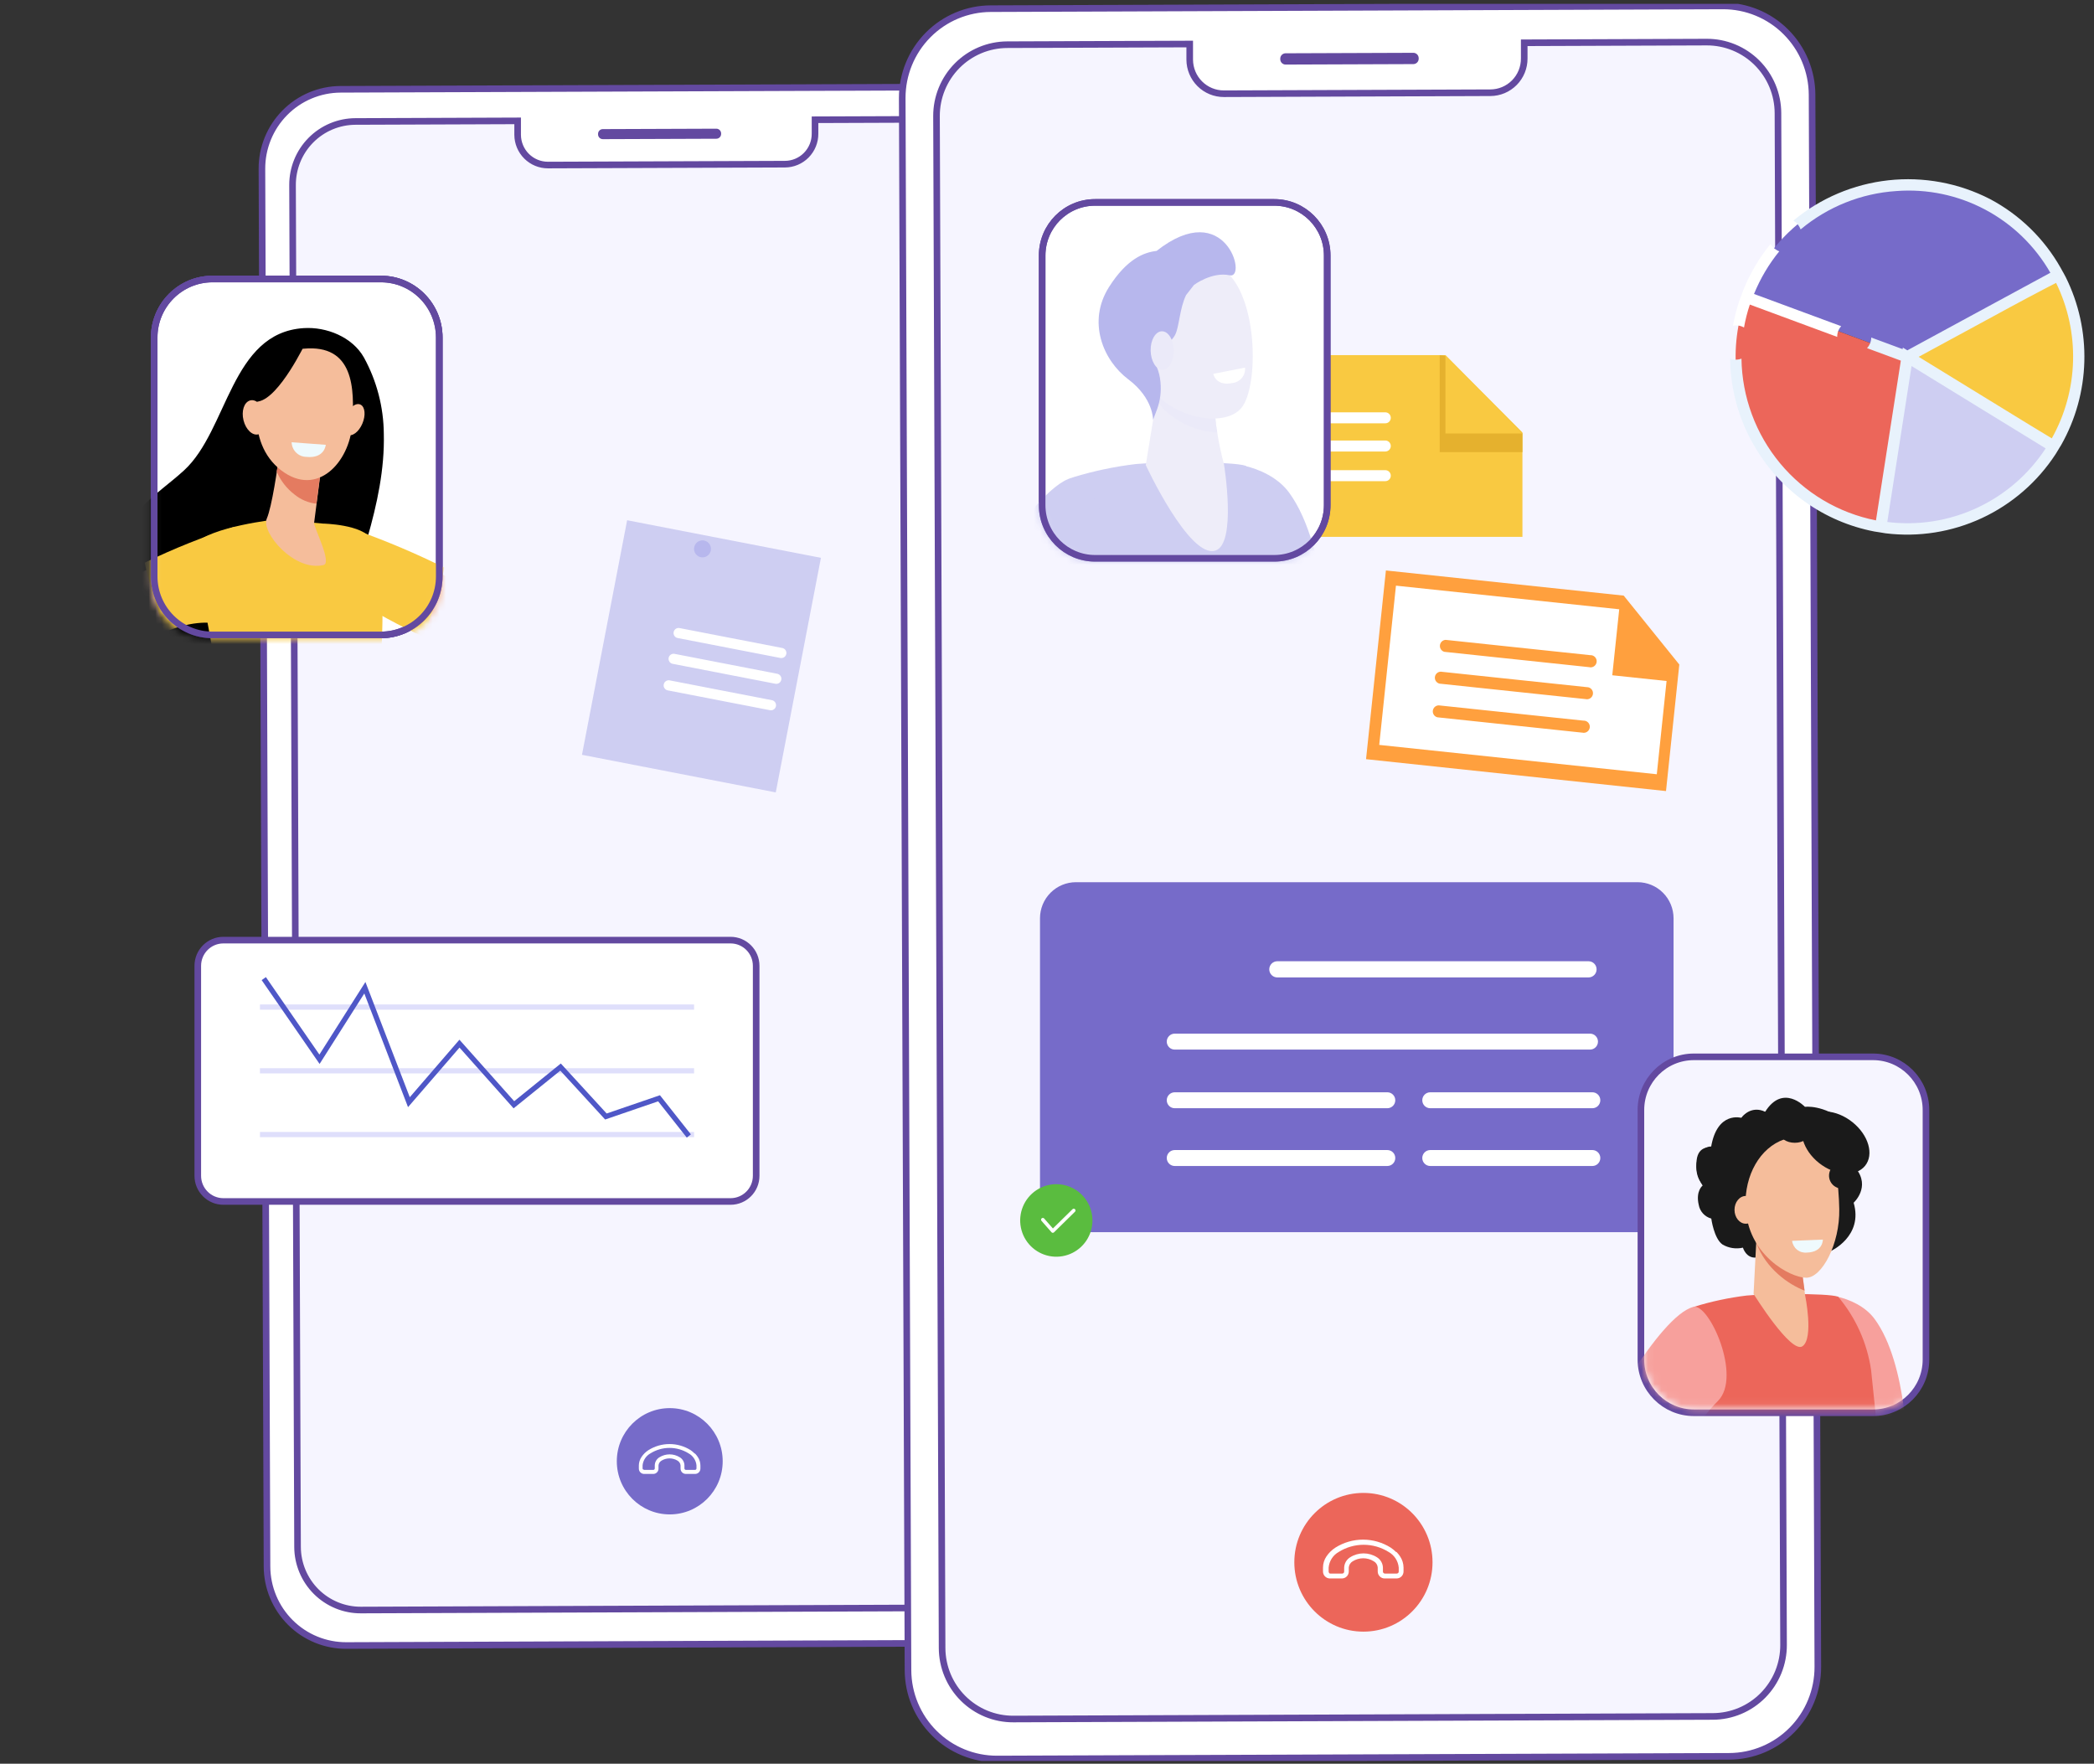 <svg width="317" height="267" viewBox="0 0 317 267" fill="none" xmlns="http://www.w3.org/2000/svg">
<rect x="0" y="0" width="317" height="267" fill="#333333" stroke="none"/>
<g clip-path="url(#clip0)">
<path d="M52.445 249.104L150.965 248.736C152.537 248.73 154.093 248.413 155.543 247.804C156.994 247.194 158.31 246.303 159.417 245.182C160.524 244.061 161.399 242.731 161.994 241.27C162.588 239.809 162.889 238.245 162.881 236.666L162.105 25.118C162.1 23.54 161.784 21.978 161.177 20.522C160.569 19.066 159.681 17.745 158.565 16.634C157.448 15.523 156.124 14.644 154.668 14.047C153.212 13.451 151.653 13.148 150.081 13.157L51.562 13.519C49.99 13.525 48.434 13.843 46.985 14.453C45.535 15.063 44.22 15.954 43.114 17.075C42.007 18.196 41.132 19.525 40.538 20.986C39.944 22.447 39.643 24.011 39.652 25.588L40.421 237.143C40.427 238.721 40.744 240.282 41.351 241.738C41.959 243.193 42.847 244.514 43.964 245.625C45.08 246.736 46.404 247.615 47.859 248.212C49.315 248.809 50.873 249.112 52.445 249.104Z" fill="white" stroke="#6349A0" stroke-miterlimit="10"/>
<path d="M53.81 18.389L78.363 18.298V20.41C78.37 21.628 78.857 22.793 79.718 23.651C80.579 24.508 81.743 24.988 82.956 24.985L118.824 24.852C119.425 24.851 120.02 24.73 120.575 24.497C121.129 24.265 121.633 23.924 122.056 23.496C122.479 23.068 122.814 22.56 123.042 22.001C123.269 21.443 123.385 20.845 123.382 20.242V18.129L147.941 18.039C150.474 18.031 152.907 19.032 154.705 20.824C156.503 22.615 157.519 25.049 157.53 27.592L158.282 233.727C158.29 234.989 158.051 236.24 157.577 237.409C157.103 238.578 156.404 239.641 155.52 240.538C154.636 241.435 153.584 242.148 152.425 242.636C151.265 243.124 150.022 243.378 148.764 243.383L54.628 243.733C52.095 243.741 49.663 242.739 47.866 240.948C46.069 239.156 45.054 236.722 45.044 234.18L44.287 28.038C44.279 26.777 44.519 25.526 44.994 24.357C45.468 23.189 46.168 22.126 47.053 21.23C47.938 20.333 48.99 19.621 50.15 19.133C51.309 18.646 52.553 18.393 53.81 18.389Z" fill="#F6F5FF" stroke="#6349A0" stroke-miterlimit="10"/>
<path d="M108.442 19.481L91.254 19.544C90.856 19.546 90.534 19.871 90.535 20.271L90.536 20.343C90.537 20.743 90.861 21.066 91.26 21.065L108.448 21.002C108.846 21 109.168 20.675 109.167 20.275L109.167 20.203C109.165 19.803 108.841 19.48 108.442 19.481Z" fill="#6349A0"/>
<path d="M150.959 266.285L261.785 265.88C265.353 265.866 268.77 264.43 271.283 261.889C273.797 259.347 275.203 255.908 275.192 252.326L274.32 14.352C274.306 10.771 272.876 7.342 270.343 4.82C267.811 2.297 264.385 0.887 260.817 0.9L149.991 1.311C146.424 1.323 143.007 2.758 140.493 5.298C137.979 7.839 136.573 11.278 136.584 14.859L137.456 252.845C137.472 256.425 138.903 259.851 141.435 262.371C143.967 264.892 147.393 266.299 150.959 266.285Z" fill="white" stroke="#6349A0" stroke-miterlimit="10"/>
<path d="M152.48 6.766L180.105 6.664V9.041C180.113 10.41 180.661 11.72 181.629 12.685C182.597 13.65 183.906 14.191 185.27 14.189L225.623 14.038C226.298 14.036 226.967 13.9 227.59 13.638C228.213 13.376 228.778 12.993 229.254 12.512C229.73 12.03 230.107 11.46 230.362 10.832C230.618 10.204 230.748 9.532 230.745 8.854V6.476L258.37 6.374C259.782 6.368 261.18 6.642 262.486 7.179C263.792 7.716 264.98 8.507 265.982 9.505C266.983 10.503 267.779 11.689 268.324 12.996C268.868 14.303 269.151 15.705 269.156 17.122L270.004 249.013C270.009 250.43 269.737 251.834 269.202 253.145C268.666 254.456 267.879 255.648 266.885 256.653C265.89 257.659 264.708 258.458 263.406 259.004C262.104 259.551 260.708 259.835 259.296 259.84L153.406 260.232C151.994 260.238 150.596 259.964 149.29 259.427C147.984 258.889 146.796 258.099 145.795 257.101C144.793 256.103 143.997 254.917 143.452 253.61C142.908 252.303 142.625 250.901 142.62 249.484L141.773 17.593C141.767 16.176 142.04 14.772 142.575 13.461C143.11 12.15 143.897 10.958 144.892 9.952C145.886 8.947 147.068 8.148 148.37 7.601C149.672 7.055 151.069 6.771 152.48 6.766Z" fill="#F6F5FF" stroke="#6349A0" stroke-miterlimit="10"/>
<path d="M213.954 7.995L194.619 8.066C194.171 8.068 193.809 8.434 193.811 8.884L193.811 8.962C193.813 9.412 194.177 9.776 194.626 9.774L213.96 9.703C214.408 9.701 214.77 9.335 214.769 8.885L214.768 8.807C214.767 8.357 214.402 7.993 213.954 7.995Z" fill="#6349A0"/>
<path d="M101.39 229.256C105.816 229.256 109.404 225.654 109.404 221.211C109.404 216.769 105.816 213.167 101.39 213.167C96.963 213.167 93.376 216.769 93.376 221.211C93.376 225.654 96.963 229.256 101.39 229.256Z" fill="#766BC9"/>
<path d="M97.398 222.454C97.418 222.475 97.442 222.492 97.469 222.503C97.496 222.515 97.525 222.52 97.554 222.52H98.901C98.959 222.519 99.015 222.495 99.056 222.453C99.098 222.412 99.122 222.356 99.123 222.297V221.82C99.13 221.577 99.197 221.339 99.319 221.128C99.441 220.917 99.613 220.74 99.821 220.613C100.285 220.322 100.821 220.167 101.369 220.167C101.916 220.167 102.453 220.322 102.917 220.613C103.124 220.74 103.297 220.917 103.418 221.128C103.54 221.339 103.608 221.577 103.614 221.82V222.297C103.614 222.326 103.62 222.355 103.631 222.382C103.643 222.409 103.659 222.434 103.68 222.454C103.724 222.496 103.782 222.52 103.843 222.52H105.207C105.237 222.521 105.267 222.516 105.294 222.505C105.322 222.494 105.347 222.478 105.369 222.457C105.39 222.436 105.407 222.411 105.418 222.384C105.43 222.356 105.436 222.327 105.436 222.297V221.82C105.397 221.443 105.268 221.081 105.058 220.766C104.849 220.45 104.566 220.191 104.234 220.01C103.369 219.474 102.373 219.189 101.357 219.189C100.34 219.189 99.344 219.474 98.48 220.01C98.148 220.191 97.865 220.451 97.656 220.766C97.446 221.081 97.317 221.443 97.278 221.82V222.297C97.277 222.326 97.283 222.355 97.295 222.382C97.306 222.409 97.323 222.434 97.344 222.454H97.398ZM105.213 220.04C105.367 220.198 105.506 220.37 105.628 220.553C105.888 220.934 106.028 221.383 106.031 221.845V222.321C106.031 222.536 105.946 222.741 105.795 222.893C105.644 223.045 105.439 223.13 105.225 223.13H103.861C103.75 223.134 103.639 223.116 103.536 223.075C103.432 223.035 103.338 222.973 103.26 222.895C103.11 222.742 103.026 222.536 103.025 222.321V221.845C103.014 221.696 102.967 221.553 102.888 221.427C102.81 221.301 102.702 221.196 102.574 221.12C102.208 220.895 101.786 220.776 101.357 220.776C100.927 220.776 100.506 220.895 100.139 221.12C100.012 221.196 99.904 221.301 99.825 221.427C99.747 221.553 99.7 221.696 99.688 221.845V222.321C99.69 222.428 99.67 222.533 99.629 222.632C99.589 222.73 99.529 222.82 99.454 222.895C99.304 223.045 99.101 223.13 98.889 223.13H97.518C97.412 223.131 97.307 223.11 97.209 223.07C97.111 223.03 97.022 222.97 96.947 222.895C96.872 222.82 96.812 222.73 96.772 222.632C96.732 222.533 96.712 222.428 96.712 222.321V221.845C96.718 221.383 96.86 220.933 97.121 220.553C97.394 220.146 97.745 219.799 98.155 219.533C99.114 218.928 100.224 218.606 101.357 218.606C102.489 218.606 103.599 218.928 104.558 219.533C104.774 219.682 104.976 219.852 105.159 220.04H105.213Z" fill="white"/>
<path d="M310.88 67.596L288.731 54L284.721 79.756C289.79 80.547 294.979 79.814 299.634 77.65C304.289 75.487 308.202 71.988 310.88 67.596Z" fill="#CECEF2"/>
<path d="M310.904 67.566L311.042 67.343C313.339 63.481 314.602 59.089 314.707 54.592C314.812 50.096 313.757 45.649 311.644 41.683C303.828 45.805 308.475 43.3 288.762 54C310.922 67.621 307.471 65.52 310.904 67.566Z" fill="#F9C941"/>
<path d="M264.376 44.996L288.731 54L311.577 41.599C300.906 21.762 272.126 24.146 264.376 44.996Z" fill="#766BC9"/>
<path d="M284.721 79.756L288.731 54L264.377 44.996C258.587 60.578 268.861 77.246 284.721 79.756Z" fill="#EC665A"/>
<path d="M262.783 49.257C263.215 49.254 263.639 49.364 264.016 49.577C264.225 48.4 264.52 47.24 264.899 46.107L278.126 51.001C278.112 50.402 278.327 49.821 278.727 49.377L277.398 48.889L265.531 44.501C266.48 42.171 267.768 39.995 269.354 38.044C268.799 37.836 268.331 37.441 268.032 36.928C266.321 39.035 264.933 41.386 263.914 43.904L263.619 44.706L263.312 45.521C262.896 46.761 262.573 48.029 262.344 49.317C262.488 49.283 262.635 49.263 262.783 49.257Z" fill="white"/>
<path d="M312.726 41.961L312.317 41.2L312.287 41.158L311.956 40.555C309.455 36.125 305.741 32.508 301.255 30.133C296.519 27.7 291.177 26.712 285.889 27.291C280.6 27.87 275.596 29.991 271.495 33.391C271.998 33.704 272.382 34.175 272.589 34.731C276.689 31.299 281.769 29.264 287.096 28.92C291.746 28.566 296.402 29.54 300.524 31.729C304.646 33.918 308.067 37.233 310.393 41.291L303.647 44.948L297.034 48.532L288.954 52.92L288.743 53.035L288.064 52.618L288.028 52.853L283.279 51.097C283.271 51.693 283.044 52.265 282.641 52.703L287.757 54.597L283.994 78.779C278.319 77.656 273.2 74.61 269.493 70.153C265.787 65.695 263.717 60.095 263.631 54.29C263.364 54.392 263.081 54.445 262.795 54.447C262.493 54.447 262.194 54.392 261.912 54.284C261.964 58.927 263.221 63.476 265.561 67.482C267.489 70.828 270.111 73.719 273.25 75.959C276.389 78.198 279.971 79.734 283.753 80.462L284.607 80.595L285.455 80.734C290.432 81.347 295.481 80.549 300.03 78.43C304.579 76.311 308.446 72.955 311.192 68.743L311.361 68.465L311.637 68.013L311.757 67.808L312.034 67.361C314.213 63.508 315.416 59.176 315.537 54.747C315.658 50.318 314.692 45.927 312.726 41.961ZM285.707 79.02L289.381 55.412L298.94 61.284L306.383 65.852L309.683 67.88C307.122 71.799 303.519 74.92 299.281 76.889C295.044 78.858 290.342 79.596 285.707 79.02ZM310.603 66.347L310.435 66.251C309.533 65.713 309.136 65.478 307.333 64.374L290.457 54.018L304.465 46.414C306.527 45.298 307.369 44.857 309.455 43.759L311.259 42.824C313.061 46.508 313.943 50.578 313.829 54.682C313.715 58.785 312.608 62.799 310.603 66.377V66.347Z" fill="#E8F2FC"/>
<path d="M230.475 81.271H183.46V53.765H218.817L230.475 65.466V81.271Z" fill="#F9C941"/>
<path d="M217.952 53.765V68.447H230.475V65.623L218.739 53.843L217.952 53.765Z" fill="#E5B12E"/>
<path d="M218.817 53.765V65.623H230.475L218.817 53.765Z" fill="#F9C941"/>
<path d="M209.715 64.084H188.763C188.543 64.084 188.332 63.996 188.176 63.84C188.021 63.684 187.933 63.472 187.933 63.251C187.933 63.03 188.021 62.819 188.176 62.662C188.332 62.506 188.543 62.419 188.763 62.419H209.715C209.935 62.419 210.146 62.506 210.302 62.662C210.457 62.819 210.545 63.03 210.545 63.251C210.545 63.472 210.457 63.684 210.302 63.84C210.146 63.996 209.935 64.084 209.715 64.084Z" fill="white"/>
<path d="M209.715 68.351H188.763C188.543 68.351 188.332 68.263 188.176 68.107C188.021 67.951 187.933 67.739 187.933 67.518C187.933 67.297 188.021 67.085 188.176 66.929C188.332 66.773 188.543 66.685 188.763 66.685H209.715C209.824 66.685 209.932 66.707 210.032 66.748C210.133 66.79 210.225 66.852 210.302 66.929C210.379 67.006 210.44 67.098 210.481 67.199C210.523 67.3 210.545 67.409 210.545 67.518C210.545 67.627 210.523 67.736 210.481 67.837C210.44 67.938 210.379 68.029 210.302 68.107C210.225 68.184 210.133 68.245 210.032 68.287C209.932 68.329 209.824 68.351 209.715 68.351Z" fill="white"/>
<path d="M209.715 72.841H188.763C188.543 72.841 188.332 72.753 188.176 72.597C188.021 72.441 187.933 72.229 187.933 72.008C187.933 71.787 188.021 71.575 188.176 71.419C188.332 71.263 188.543 71.175 188.763 71.175H209.715C209.935 71.175 210.146 71.263 210.302 71.419C210.457 71.575 210.545 71.787 210.545 72.008C210.545 72.229 210.457 72.441 210.302 72.597C210.146 72.753 209.935 72.841 209.715 72.841Z" fill="white"/>
<path d="M252.208 119.755L206.799 114.927L209.805 86.358L245.806 90.166L254.222 100.6L252.208 119.755Z" fill="#FFA03E"/>
<path d="M245.126 92.236L211.327 88.658L208.795 112.767L250.814 117.208L252.293 103.093L244.074 102.224L245.126 92.236Z" fill="white"/>
<path d="M240.545 100.993L218.649 98.675C218.44 98.616 218.258 98.485 218.136 98.304C218.014 98.124 217.96 97.906 217.983 97.689C218.006 97.472 218.105 97.27 218.262 97.119C218.419 96.969 218.624 96.878 218.841 96.865L240.737 99.182C240.871 99.174 241.004 99.195 241.129 99.244C241.254 99.293 241.366 99.369 241.459 99.466C241.551 99.563 241.621 99.679 241.665 99.806C241.708 99.933 241.723 100.068 241.709 100.202C241.694 100.335 241.651 100.464 241.582 100.579C241.513 100.694 241.42 100.793 241.31 100.868C241.199 100.944 241.073 100.994 240.941 101.015C240.809 101.037 240.674 101.029 240.545 100.993Z" fill="#FFA03E"/>
<path d="M240.034 105.832L218.144 103.515C218.014 103.517 217.886 103.492 217.767 103.44C217.648 103.389 217.542 103.313 217.454 103.217C217.367 103.121 217.301 103.008 217.26 102.884C217.22 102.761 217.206 102.63 217.22 102.501C217.234 102.371 217.275 102.247 217.34 102.134C217.406 102.022 217.494 101.925 217.599 101.85C217.705 101.775 217.825 101.723 217.952 101.698C218.079 101.673 218.21 101.675 218.336 101.705L240.226 104.022C240.356 104.02 240.484 104.045 240.603 104.097C240.722 104.148 240.829 104.224 240.916 104.32C241.003 104.416 241.069 104.53 241.11 104.653C241.15 104.777 241.164 104.907 241.15 105.036C241.137 105.166 241.096 105.291 241.03 105.403C240.965 105.515 240.876 105.612 240.771 105.687C240.665 105.762 240.545 105.814 240.418 105.839C240.291 105.864 240.16 105.862 240.034 105.832Z" fill="#FFA03E"/>
<path d="M239.505 110.908L217.609 108.59C217.392 108.54 217.201 108.411 217.072 108.228C216.942 108.046 216.884 107.822 216.908 107.6C216.932 107.377 217.036 107.171 217.2 107.02C217.365 106.869 217.578 106.784 217.801 106.78L239.697 109.091C239.831 109.083 239.964 109.104 240.089 109.153C240.214 109.202 240.326 109.278 240.418 109.375C240.511 109.472 240.581 109.588 240.625 109.715C240.668 109.842 240.683 109.977 240.669 110.111C240.654 110.244 240.611 110.373 240.542 110.488C240.473 110.603 240.38 110.702 240.27 110.777C240.159 110.853 240.033 110.903 239.901 110.924C239.769 110.946 239.634 110.938 239.505 110.902V110.908Z" fill="#FFA03E"/>
<path d="M33.814 181.883H110.6C112.738 181.883 114.472 180.143 114.472 177.996V146.205C114.472 144.059 112.738 142.319 110.6 142.319H33.814C31.676 142.319 29.942 144.059 29.942 146.205V177.996C29.942 180.143 31.676 181.883 33.814 181.883Z" fill="white" stroke="#6349A0" stroke-miterlimit="10"/>
<path d="M105.075 152.059H39.351V152.849H105.075V152.059Z" fill="#DFDFFB"/>
<path d="M105.075 161.708H39.351V162.499H105.075V161.708Z" fill="#DFDFFB"/>
<path d="M105.075 171.358H39.351V172.148H105.075V171.358Z" fill="#DFDFFB"/>
<path d="M103.969 172.215L104.588 171.726L99.905 165.8L91.837 168.564L84.899 160.996L77.841 166.705L69.55 157.394L62.035 166.102L55.319 148.655L48.351 159.644L40.253 147.919L39.61 148.372L48.382 161.063L55.151 150.393L61.77 167.604L69.562 158.588L77.75 167.785L84.821 162.076L91.608 169.475L99.634 166.723L103.969 172.215Z" fill="#4F57C7"/>
<path d="M253.351 186.535H162.881C161.438 186.535 160.054 185.96 159.034 184.936C158.013 183.911 157.44 182.522 157.44 181.074V139.011C157.44 137.563 158.013 136.174 159.034 135.15C160.054 134.125 161.438 133.55 162.881 133.55H247.904C249.348 133.55 250.734 134.126 251.755 135.151C252.777 136.177 253.351 137.567 253.351 139.018V186.535Z" fill="#766BC9"/>
<path d="M177.833 158.89H240.707C241.026 158.89 241.332 158.763 241.557 158.536C241.783 158.31 241.909 158.003 241.909 157.683C241.909 157.363 241.783 157.056 241.557 156.83C241.332 156.603 241.026 156.476 240.707 156.476H177.833C177.514 156.476 177.208 156.603 176.983 156.83C176.757 157.056 176.63 157.363 176.63 157.683C176.63 158.003 176.757 158.31 176.983 158.536C177.208 158.763 177.514 158.89 177.833 158.89Z" fill="white"/>
<path d="M216.514 167.767H241.062C241.381 167.767 241.686 167.64 241.912 167.414C242.137 167.188 242.264 166.881 242.264 166.56C242.264 166.24 242.137 165.933 241.912 165.707C241.686 165.481 241.381 165.354 241.062 165.354H216.514C216.196 165.354 215.89 165.481 215.664 165.707C215.439 165.933 215.312 166.24 215.312 166.56C215.312 166.881 215.439 167.188 215.664 167.414C215.89 167.64 216.196 167.767 216.514 167.767Z" fill="white"/>
<path d="M177.833 167.767H210.021C210.34 167.767 210.646 167.64 210.872 167.414C211.097 167.188 211.224 166.881 211.224 166.56C211.224 166.24 211.097 165.933 210.872 165.707C210.646 165.481 210.34 165.354 210.021 165.354H177.833C177.514 165.354 177.208 165.481 176.983 165.707C176.757 165.933 176.63 166.24 176.63 166.56C176.63 166.881 176.757 167.188 176.983 167.414C177.208 167.64 177.514 167.767 177.833 167.767Z" fill="white"/>
<path d="M216.514 176.512H241.062C241.381 176.512 241.686 176.384 241.912 176.158C242.137 175.932 242.264 175.625 242.264 175.305C242.264 174.985 242.137 174.677 241.912 174.451C241.686 174.225 241.381 174.098 241.062 174.098H216.514C216.196 174.098 215.89 174.225 215.664 174.451C215.439 174.677 215.312 174.985 215.312 175.305C215.312 175.625 215.439 175.932 215.664 176.158C215.89 176.384 216.196 176.512 216.514 176.512Z" fill="white"/>
<path d="M177.833 176.512H210.021C210.34 176.512 210.646 176.384 210.872 176.158C211.097 175.932 211.224 175.625 211.224 175.305C211.224 174.985 211.097 174.677 210.872 174.451C210.646 174.225 210.34 174.098 210.021 174.098H177.833C177.514 174.098 177.208 174.225 176.983 174.451C176.757 174.677 176.63 174.985 176.63 175.305C176.63 175.625 176.757 175.932 176.983 176.158C177.208 176.384 177.514 176.512 177.833 176.512Z" fill="white"/>
<path d="M193.368 147.967H240.479C241.153 147.967 241.699 147.419 241.699 146.742C241.699 146.066 241.153 145.517 240.479 145.517H193.368C192.694 145.517 192.148 146.066 192.148 146.742C192.148 147.419 192.694 147.967 193.368 147.967Z" fill="white"/>
<path d="M165.779 84.518H192.905C197.331 84.518 200.919 80.916 200.919 76.474V38.684C200.919 34.241 197.331 30.64 192.905 30.64L165.779 30.64C161.353 30.64 157.765 34.241 157.765 38.684V76.474C157.765 80.916 161.353 84.518 165.779 84.518Z" fill="white" stroke="#6349A0" stroke-miterlimit="10"/>
<mask id="mask0" style="mask-type:alpha" maskUnits="userSpaceOnUse" x="157" y="30" width="45" height="56">
<path d="M165.779 84.518H192.905C197.331 84.518 200.919 80.916 200.919 76.473V38.684C200.919 34.241 197.331 30.639 192.905 30.639L165.779 30.639C161.353 30.639 157.765 34.241 157.765 38.684V76.473C157.765 80.916 161.353 84.518 165.779 84.518Z" fill="white" stroke="#6349A0" stroke-miterlimit="10"/>
</mask>
<g mask="url(#mask0)">
<path d="M201.057 100.045L187.573 101.379C187.573 101.379 186.971 90.281 187.013 84.988C187.013 78.567 187.615 70.306 188.378 70.505C190.542 71.012 193.458 72.225 195.19 74.627C201.178 82.894 201.057 100.045 201.057 100.045Z" fill="#CECEF2"/>
<path d="M194.492 83.86C194.769 85.815 199.765 139.048 199.765 139.048C175.182 150.864 161.672 141.039 161.672 141.039C161.672 141.039 162.604 103.672 161.672 98.585C161.071 95.217 160.332 72.853 162.508 72.237C165.601 71.29 168.772 70.623 171.983 70.246C174.959 69.95 186.508 69.805 188.576 70.511C191.759 74.314 193.809 78.941 194.492 83.86Z" fill="#CECEF2"/>
<path d="M144.887 94.753L156.538 102.664C156.538 102.664 163.151 92.852 166.705 89.388C171.141 85.019 165.153 71.567 162.298 72.315C155.913 73.969 144.887 94.753 144.887 94.753Z" fill="#CECEF2"/>
<path d="M175.254 59.335L173.45 70.408C173.45 70.408 180.015 84.536 183.965 83.359C187.284 82.375 185.288 70.257 185.288 70.257C185.288 70.257 183.484 63.746 184.056 60.493C184.627 57.24 175.254 59.335 175.254 59.335Z" fill="#EEEDF9"/>
<path d="M184.025 60.493C184.578 57.24 175.266 59.335 175.266 59.335L175.109 60.282C175.345 60.875 175.685 61.421 176.113 61.893C178.304 64.048 181.208 65.32 184.272 65.466C183.946 63.83 183.863 62.154 184.025 60.493Z" fill="#EBEAF9"/>
<path d="M173.793 43.065C173.528 42.968 171.64 56.148 175.127 59.787C178.614 63.426 185.438 64.615 187.897 61.791C190.614 58.641 190.524 44.471 185.095 40.717C179.667 36.964 173.793 43.065 173.793 43.065Z" fill="#EEEDF9"/>
<path d="M175.091 37.984C173.186 38.195 170.582 39.191 167.877 43.469C164.564 48.713 166.981 54.549 170.805 57.422C174.629 60.294 174.556 63.559 174.556 63.559L175.188 61.887C175.647 60.601 175.815 59.228 175.681 57.868C175.613 57.036 175.41 56.221 175.079 55.454C174.16 53.541 177.076 52.28 177.893 50.699C178.524 49.492 178.567 46.68 179.559 44.664L180.761 43.125C180.761 43.125 183.49 41.092 186.172 41.677C188.853 42.262 185.57 29.728 175.091 37.984Z" fill="#B7B7ED"/>
<path d="M177.701 53.034C177.701 54.646 176.961 55.961 175.993 55.973C175.025 55.985 174.226 54.694 174.19 53.083C174.154 51.471 174.929 50.162 175.897 50.15C176.865 50.138 177.659 51.429 177.701 53.034Z" fill="#EBEAF9"/>
<path d="M183.67 56.595L188.48 55.653C188.531 56.204 188.368 56.754 188.023 57.186C187.679 57.618 187.181 57.9 186.634 57.971C184.031 58.544 183.67 56.595 183.67 56.595Z" fill="white"/>
</g>
<path d="M165.779 84.518H192.905C197.331 84.518 200.919 80.916 200.919 76.474V38.684C200.919 34.241 197.331 30.64 192.905 30.64L165.779 30.64C161.353 30.64 157.765 34.241 157.765 38.684V76.474C157.765 80.916 161.353 84.518 165.779 84.518Z" stroke="#6349A0" stroke-miterlimit="10"/>
<path d="M206.402 247.004C212.18 247.004 216.863 242.303 216.863 236.503C216.863 230.704 212.18 226.003 206.402 226.003C200.625 226.003 195.941 230.704 195.941 236.503C195.941 242.303 200.625 247.004 206.402 247.004Z" fill="#EC665A"/>
<path d="M201.184 238.127C201.24 238.181 201.316 238.212 201.394 238.211H203.198C203.236 238.211 203.273 238.204 203.308 238.189C203.343 238.175 203.375 238.154 203.402 238.127C203.455 238.069 203.485 237.994 203.486 237.915V237.312C203.498 236.995 203.587 236.686 203.746 236.412C203.906 236.138 204.13 235.908 204.4 235.743C205.006 235.36 205.707 235.157 206.423 235.157C207.139 235.157 207.84 235.36 208.446 235.743C208.715 235.909 208.939 236.139 209.097 236.413C209.256 236.686 209.344 236.995 209.354 237.312V237.915C209.354 237.955 209.362 237.994 209.378 238.03C209.393 238.067 209.416 238.099 209.444 238.127C209.471 238.154 209.503 238.175 209.538 238.189C209.573 238.204 209.611 238.211 209.649 238.211H211.452C211.53 238.211 211.605 238.18 211.661 238.125C211.716 238.069 211.747 237.994 211.747 237.915V237.312C211.704 236.817 211.54 236.341 211.269 235.925C210.998 235.509 210.63 235.167 210.196 234.928C209.067 234.226 207.766 233.854 206.438 233.854C205.111 233.854 203.809 234.226 202.681 234.928C202.248 235.168 201.88 235.51 201.611 235.926C201.341 236.342 201.178 236.818 201.135 237.312V237.915C201.136 237.994 201.166 238.069 201.22 238.127H201.184ZM211.404 234.94C211.606 235.143 211.788 235.365 211.945 235.604C212.283 236.103 212.468 236.691 212.474 237.294V237.897C212.474 238.177 212.363 238.446 212.166 238.644C211.969 238.842 211.701 238.953 211.422 238.953H209.619C209.481 238.954 209.345 238.927 209.218 238.874C209.091 238.821 208.976 238.744 208.879 238.646C208.781 238.548 208.702 238.431 208.648 238.303C208.595 238.174 208.567 238.037 208.567 237.897V237.294C208.553 237.099 208.49 236.911 208.385 236.746C208.28 236.582 208.136 236.447 207.965 236.352C207.488 236.054 206.937 235.896 206.375 235.896C205.813 235.896 205.262 236.054 204.785 236.352C204.617 236.449 204.474 236.585 204.369 236.749C204.264 236.913 204.201 237.1 204.184 237.294V237.897C204.185 238.036 204.158 238.173 204.106 238.301C204.053 238.429 203.977 238.546 203.879 238.644C203.782 238.742 203.667 238.82 203.539 238.873C203.412 238.926 203.275 238.953 203.137 238.953H201.334C201.195 238.954 201.058 238.927 200.93 238.875C200.802 238.822 200.686 238.744 200.588 238.646C200.49 238.548 200.413 238.431 200.36 238.302C200.308 238.174 200.281 238.036 200.282 237.897V237.294C200.286 236.69 200.47 236.102 200.811 235.604C201.17 235.075 201.633 234.623 202.17 234.277C203.422 233.491 204.868 233.075 206.345 233.075C207.821 233.075 209.268 233.491 210.52 234.277C210.813 234.472 211.087 234.694 211.338 234.94H211.404Z" fill="white"/>
<path d="M256.423 213.867H283.549C287.975 213.867 291.563 210.265 291.563 205.822V168.033C291.563 163.59 287.975 159.988 283.549 159.988H256.423C251.997 159.988 248.409 163.59 248.409 168.033V205.822C248.409 210.265 251.997 213.867 256.423 213.867Z" fill="#F6F5FF" stroke="#6349A0" stroke-miterlimit="10"/>
<mask id="mask1" style="mask-type:alpha" maskUnits="userSpaceOnUse" x="248" y="159" width="45" height="55">
<path d="M257.08 212.859H283.699C288.043 212.859 291.563 209.325 291.563 204.965V167.882C291.563 163.523 288.043 159.988 283.699 159.988H257.08C252.737 159.988 249.216 163.523 249.216 167.882V204.965C249.216 209.325 252.737 212.859 257.08 212.859Z" fill="#F6F5FF" stroke="#6349A0" stroke-miterlimit="10"/>
</mask>
<g mask="url(#mask1)">
<path d="M288.785 220.895L277.528 222.079C277.528 222.079 277.015 212.817 277.015 208.4C277.015 203.07 277.47 196.136 278.113 196.284C279.924 196.704 282.36 197.705 283.811 199.706C288.832 206.576 288.785 220.895 288.785 220.895Z" fill="#F7A09C"/>
<path d="M256.16 223.607C256.144 222.337 256.051 221.07 255.883 219.811C255.352 217.004 254.703 198.333 256.502 197.812C259.082 197.014 261.728 196.449 264.408 196.124C266.891 195.869 276.537 195.715 278.26 196.296C280.932 199.461 282.664 203.317 283.257 207.423C283.345 208.062 284.053 215.163 284.891 223.607H256.16Z" fill="#EC665A"/>
<path d="M241.871 216.643L251.623 223.216C251.623 223.216 257.116 215.003 260.065 212.083C263.764 208.424 258.72 197.208 256.343 197.841C251.015 199.28 241.871 216.643 241.871 216.643Z" fill="#F7A09C"/>
<path d="M273.239 167.557C273.239 167.557 269.9 164.004 267.21 168.321C266.615 167.993 265.918 167.905 265.26 168.074C264.603 168.244 264.035 168.658 263.67 169.233C263.67 169.233 259.93 168.101 259.021 173.715C259.021 173.715 257.098 173.348 256.844 175.646C256.683 176.989 257.005 178.346 257.753 179.471C257.753 179.471 256.673 180.289 257.163 182.397C257.25 182.888 257.476 183.344 257.812 183.711C258.149 184.078 258.583 184.341 259.063 184.47C259.063 184.47 259.458 187.496 260.767 188.402C261.699 188.946 262.802 189.116 263.853 188.875C263.853 188.875 264.325 190.516 265.853 190.374C267.381 190.232 269.263 188.769 270.968 189.426C272.673 190.083 277.133 189.402 277.133 189.402C277.133 189.402 282.106 187.176 280.614 182.071C280.614 182.071 283.233 179.702 280.944 176.86C280.944 176.86 282.614 172.413 279.31 169.789C276.006 167.166 273.239 167.557 273.239 167.557Z" fill="#1A1A1A"/>
<path d="M272.673 191.558L273.263 196.064C273.263 196.064 274.614 202.578 272.874 203.798C271.133 205.018 265.464 195.875 265.464 195.875L266.054 184.463L272.673 191.558Z" fill="#F5BD9B"/>
<path d="M265.883 188.165C267.322 192.055 270.756 194.448 273.186 195.378L272.673 191.558L266.077 184.452L265.883 188.165Z" fill="#E47B60"/>
<path d="M256.803 176.712C256.803 178.447 257.788 179.857 259.003 179.857C260.219 179.857 261.204 178.447 261.204 176.712C261.204 174.977 260.219 173.562 259.003 173.562C257.788 173.562 256.803 174.971 256.803 176.712Z" fill="#1A1A1A"/>
<path d="M266.077 171.755C267.557 171.755 268.756 170.947 268.756 169.949C268.756 168.952 267.557 168.143 266.077 168.143C264.598 168.143 263.399 168.952 263.399 169.949C263.399 170.947 264.598 171.755 266.077 171.755Z" fill="#1A1A1A"/>
<path d="M270.107 172.478C270.936 172.197 271.817 172.102 272.687 172.2C273.557 172.297 274.395 172.584 275.143 173.041C275.891 173.499 276.53 174.114 277.015 174.846C277.501 175.577 277.821 176.406 277.953 177.275C278.239 179.187 278.401 181.115 278.437 183.048C278.531 188.313 275.823 193.429 273.44 193.429C271.057 193.429 264.484 190.024 264.248 182.557C264.101 177.95 266.396 173.757 270.107 172.478Z" fill="#F5BD9B"/>
<path d="M266 183.149C266 184.334 265.233 185.251 264.289 185.251C263.346 185.251 262.579 184.31 262.579 183.149C262.579 181.988 263.346 181.047 264.289 181.047C265.233 181.047 266 181.988 266 183.149Z" fill="#F5BD9B"/>
<path d="M280.413 169.86C282.874 171.815 283.735 174.781 282.337 176.493C280.938 178.204 277.818 178.003 275.363 176.049C272.909 174.094 272.042 171.122 273.44 169.416C274.838 167.711 277.959 167.906 280.413 169.86Z" fill="#1A1A1A"/>
<path d="M273.988 171.465C273.988 172.312 272.968 172.999 271.705 172.999C270.443 172.999 269.422 172.312 269.422 171.465C269.422 170.618 270.449 169.925 271.705 169.925C272.962 169.925 273.988 170.612 273.988 171.465Z" fill="#1A1A1A"/>
<path d="M280.779 177.997C280.774 178.382 280.656 178.758 280.439 179.076C280.223 179.394 279.917 179.641 279.561 179.785C279.205 179.93 278.814 179.965 278.438 179.887C278.062 179.809 277.717 179.621 277.447 179.347C277.177 179.072 276.994 178.724 276.921 178.346C276.848 177.967 276.888 177.576 277.036 177.22C277.184 176.864 277.433 176.56 277.753 176.347C278.072 176.133 278.448 176.019 278.832 176.019C279.089 176.021 279.344 176.073 279.581 176.173C279.818 176.273 280.033 176.42 280.214 176.603C280.394 176.787 280.537 177.005 280.634 177.244C280.731 177.483 280.781 177.739 280.779 177.997Z" fill="#1A1A1A"/>
<path d="M275.953 187.655L271.298 187.845C271.365 188.374 271.635 188.855 272.05 189.187C272.466 189.519 272.994 189.675 273.522 189.621C276.006 189.562 275.953 187.655 275.953 187.655Z" fill="#EFFAFD"/>
</g>
<path d="M57.67 42.238H32.167C27.293 42.238 23.341 46.205 23.341 51.097V87.258C23.341 92.15 27.293 96.117 32.167 96.117H57.67C62.544 96.117 66.496 92.15 66.496 87.258V51.097C66.496 46.205 62.544 42.238 57.67 42.238Z" stroke="#6349A0" stroke-miterlimit="10"/>
<path d="M57.67 42.238H32.166C27.292 42.238 23.341 46.205 23.341 51.097V87.258C23.341 92.15 27.292 96.117 32.166 96.117H57.67C62.544 96.117 66.495 92.15 66.495 87.258V51.097C66.495 46.205 62.544 42.238 57.67 42.238Z" fill="white" stroke="#6349A0" stroke-miterlimit="10"/>
<mask id="mask2" style="mask-type:alpha" maskUnits="userSpaceOnUse" x="22" y="41" width="45" height="56">
<path d="M58.481 42.238H31.355C26.929 42.238 23.341 45.84 23.341 50.283V88.072C23.341 92.515 26.929 96.117 31.355 96.117H58.481C62.907 96.117 66.495 92.515 66.495 88.072V50.283C66.495 45.84 62.907 42.238 58.481 42.238Z" fill="#F6F5FF" stroke="#6349A0" stroke-miterlimit="10"/>
</mask>
<g mask="url(#mask2)">
<path d="M58.103 65.683C58.074 61.64 57.04 57.668 55.097 54.127C53.347 51.013 49.422 49.444 45.947 49.673C34.926 50.397 34.524 65.104 27.856 71.211C25.824 73.076 23.522 74.639 21.616 76.642C14.582 84.005 18.802 96.479 26.077 102.031C31.127 105.887 38.78 107.758 44.45 104.101C47.408 102.194 49.548 99.206 51.003 95.99C53.065 91.434 54.249 86.256 55.614 81.452C57.087 76.323 58.235 71.024 58.103 65.683Z" fill="black"/>
<path d="M41.84 78.628C41.84 78.628 31.89 79.684 29.251 82.478L35.714 117.649C35.714 117.649 47.985 119.459 55.812 116.78C55.812 116.78 60.219 88.585 56.251 81.675C54.929 79.37 48.898 79.262 48.898 79.262L41.84 78.628Z" fill="#F9C941"/>
<path d="M88.878 64.012C88.512 63.233 85.271 65.538 84.514 65.098C83.756 64.657 87.442 60.964 87.069 60.312C86.383 59.105 82.818 64.12 82.469 63.589C82.121 63.058 85.542 57.73 84.321 57.434C83.101 57.138 81.345 63.336 80.714 62.938C80.083 62.539 82.854 57.325 81.676 56.263C81.039 55.696 78.069 65.78 76.981 66.196C75.892 66.613 74.678 62.213 73.662 62.388C72.646 62.563 76.999 70.487 76.788 71.103C76.578 71.718 72.58 84.657 70.229 88.567C68.81 87.885 67.433 87.203 66.117 86.533C65.588 89.551 64.367 92.158 63.676 95.103C68.245 97.118 73.481 99.116 74.804 98.627C78.844 97.136 80.816 77.445 81.49 73.776C82.163 70.107 83.864 69.377 84.85 67.445C85.836 65.514 89.245 64.79 88.878 64.012Z" fill="#F5BD9B"/>
<path d="M54.201 80.372L48.333 87.433C48.333 87.433 56.75 93.129 64.325 96.485C65.022 93.54 66.73 88.923 67.265 85.924C63.022 83.819 58.66 81.965 54.201 80.372Z" fill="#F9C941"/>
<path d="M0.303 63.288C0.67 62.503 3.94 64.814 4.668 64.374C5.395 63.933 1.722 60.216 2.106 59.612C2.798 58.406 6.357 63.42 6.712 62.889C7.066 62.358 3.64 57.029 4.86 56.734C6.08 56.438 7.866 62.636 8.467 62.237C9.068 61.839 6.321 56.625 7.505 55.563C8.137 54.996 11.113 65.08 12.201 65.496C13.289 65.913 14.497 61.513 15.519 61.688C16.541 61.863 12.183 69.787 12.393 70.403C12.604 71.018 16.602 83.957 18.952 87.867C20.365 87.185 21.748 86.503 23.065 85.833C23.594 88.851 25.006 91.675 25.704 94.62C21.135 96.636 15.7 98.416 14.371 97.927C10.331 96.43 8.359 76.745 7.692 73.076C7.024 69.407 5.287 68.677 4.331 66.746C3.375 64.814 -0.076 64.066 0.303 63.288Z" fill="#F5BD9B"/>
<path d="M35.456 79.756L36.514 95.742C36.514 95.742 32.419 92.405 24.838 95.742C24.147 92.797 22.433 88.181 21.904 85.182C26.285 83.046 30.814 81.233 35.456 79.756Z" fill="#F9C941"/>
<path d="M42.333 68.236C42.333 68.236 42.333 68.459 42.261 68.84C42.051 70.65 41.155 76.763 40.391 78.495C39.471 80.559 44.552 86.606 48.989 85.532C50.305 85.212 47.468 79.763 47.552 79.159C47.702 78.006 47.906 76.431 48.111 74.82C48.231 73.909 48.351 73.01 48.459 72.123C48.778 69.654 49.061 67.639 49.061 67.639L42.333 68.236Z" fill="#F5BD9B"/>
<path d="M42.075 70.3L42.141 69.697L48.85 69.093C48.85 69.093 48.592 71.109 48.249 73.571C48.135 74.434 48.02 75.351 47.9 76.256C46.685 76.124 45.534 75.64 44.588 74.862C43.401 73.96 42.47 72.761 41.888 71.386C41.966 70.94 42.038 70.584 42.075 70.3Z" fill="#E47B60"/>
<path d="M45.958 52.787C44.922 52.777 43.898 53.018 42.974 53.489C42.049 53.961 41.252 54.65 40.65 55.497C38.726 58.363 37.042 66.963 42.55 71.187C48.057 75.411 52.908 69.883 53.311 64.332C53.714 58.78 53.564 52.081 45.958 52.787Z" fill="#F5BD9B"/>
<path d="M54.85 64.144C54.309 65.4 53.305 66.148 52.608 65.804C51.91 65.46 51.796 64.169 52.337 62.913C52.879 61.658 53.883 60.91 54.58 61.254C55.277 61.598 55.392 62.889 54.85 64.144Z" fill="#F5BD9B"/>
<path d="M46.277 51.864C46.277 51.864 42.321 60.186 39.135 60.771C35.948 61.356 35.81 65.647 35.81 65.647C35.81 65.647 36.309 55.744 39.363 53.638C42.417 51.532 46.277 51.864 46.277 51.864Z" fill="black"/>
<path d="M40.108 62.726C40.469 64.132 40.03 65.478 39.135 65.744C38.239 66.009 37.223 65.05 36.868 63.644C36.513 62.237 36.946 60.898 37.842 60.626C38.738 60.355 39.754 61.32 40.108 62.726Z" fill="#F5BD9B"/>
<path d="M49.319 67.337L44.149 66.951C44.164 67.539 44.407 68.099 44.825 68.512C45.243 68.925 45.805 69.159 46.391 69.165C49.157 69.449 49.319 67.337 49.319 67.337Z" fill="#EFFAFD"/>
</g>
<path d="M57.67 42.238H32.166C27.292 42.238 23.341 46.205 23.341 51.097V87.258C23.341 92.15 27.292 96.117 32.166 96.117H57.67C62.544 96.117 66.495 92.15 66.495 87.258V51.097C66.495 46.205 62.544 42.238 57.67 42.238Z" stroke="#6349A0" stroke-miterlimit="10"/>
<path d="M124.276 84.448L94.939 78.756L88.102 114.265L117.439 119.957L124.276 84.448Z" fill="#CECEF2"/>
<path d="M118.139 99.605L102.586 96.587C102.386 96.549 102.21 96.433 102.097 96.264C101.983 96.095 101.94 95.888 101.979 95.688C102.017 95.488 102.133 95.312 102.301 95.197C102.469 95.083 102.675 95.04 102.874 95.079L118.428 98.096C118.627 98.135 118.803 98.251 118.917 98.419C119.031 98.588 119.073 98.795 119.035 98.995C118.996 99.195 118.881 99.372 118.713 99.486C118.545 99.601 118.338 99.643 118.139 99.605Z" fill="white"/>
<path d="M117.382 103.509L101.828 100.492C101.629 100.453 101.453 100.337 101.339 100.168C101.225 100 101.183 99.793 101.221 99.593C101.26 99.392 101.375 99.216 101.543 99.102C101.711 98.987 101.918 98.945 102.117 98.983L117.67 102C117.869 102.039 118.046 102.155 118.159 102.324C118.273 102.492 118.316 102.7 118.277 102.9C118.239 103.1 118.123 103.276 117.955 103.391C117.787 103.505 117.581 103.547 117.382 103.509Z" fill="white"/>
<path d="M116.612 107.522L101.053 104.505C100.861 104.458 100.693 104.339 100.587 104.171C100.48 104.004 100.441 103.802 100.479 103.606C100.517 103.411 100.629 103.238 100.79 103.124C100.952 103.009 101.152 102.961 101.348 102.99L116.901 106.008C117.091 106.056 117.256 106.176 117.361 106.342C117.466 106.508 117.504 106.708 117.467 106.902C117.431 107.095 117.322 107.267 117.163 107.382C117.004 107.498 116.807 107.548 116.612 107.522Z" fill="white"/>
<path d="M107.606 83.329C107.559 83.579 107.438 83.809 107.261 83.99C107.083 84.171 106.856 84.296 106.608 84.347C106.359 84.399 106.102 84.375 105.867 84.28C105.632 84.184 105.431 84.021 105.288 83.811C105.146 83.6 105.069 83.352 105.067 83.098C105.066 82.843 105.139 82.594 105.278 82.382C105.418 82.169 105.617 82.003 105.85 81.904C106.084 81.805 106.341 81.778 106.59 81.826C106.923 81.891 107.217 82.085 107.408 82.367C107.598 82.648 107.669 82.995 107.606 83.329Z" fill="#B7B7ED"/>
<path d="M165.382 184.749C165.383 185.836 165.063 186.898 164.463 187.802C163.862 188.706 163.008 189.411 162.009 189.827C161.009 190.244 159.909 190.353 158.847 190.142C157.786 189.931 156.81 189.408 156.044 188.641C155.279 187.873 154.757 186.894 154.546 185.829C154.334 184.763 154.442 183.659 154.856 182.655C155.27 181.651 155.971 180.793 156.871 180.19C157.771 179.586 158.829 179.264 159.911 179.264C161.361 179.264 162.751 179.841 163.777 180.87C164.803 181.899 165.38 183.294 165.382 184.749Z" fill="#5ABC3F"/>
<path d="M159.37 186.626C159.333 186.627 159.296 186.619 159.263 186.604C159.229 186.588 159.2 186.564 159.177 186.535L157.692 184.846C157.664 184.82 157.64 184.789 157.625 184.754C157.609 184.718 157.601 184.68 157.601 184.642C157.601 184.603 157.609 184.565 157.625 184.53C157.64 184.495 157.664 184.463 157.692 184.438C157.721 184.412 157.755 184.393 157.792 184.382C157.829 184.371 157.867 184.367 157.905 184.372C157.944 184.377 157.98 184.39 158.013 184.41C158.046 184.431 158.074 184.458 158.095 184.489L159.394 185.968L162.364 183.053C162.389 183.029 162.418 183.009 162.45 182.996C162.483 182.983 162.517 182.976 162.552 182.977C162.587 182.977 162.622 182.984 162.654 182.998C162.686 183.011 162.715 183.031 162.74 183.056C162.764 183.081 162.783 183.111 162.796 183.143C162.809 183.176 162.816 183.21 162.816 183.245C162.816 183.28 162.808 183.315 162.795 183.347C162.781 183.38 162.761 183.409 162.737 183.433L159.562 186.553C159.537 186.578 159.507 186.597 159.473 186.61C159.44 186.622 159.405 186.627 159.37 186.626Z" fill="white"/>
</g>
<defs>
<clipPath id="clip0">
<rect width="316" height="266" fill="white" transform="translate(0.261 0.586)"/>
</clipPath>
</defs>
</svg>
